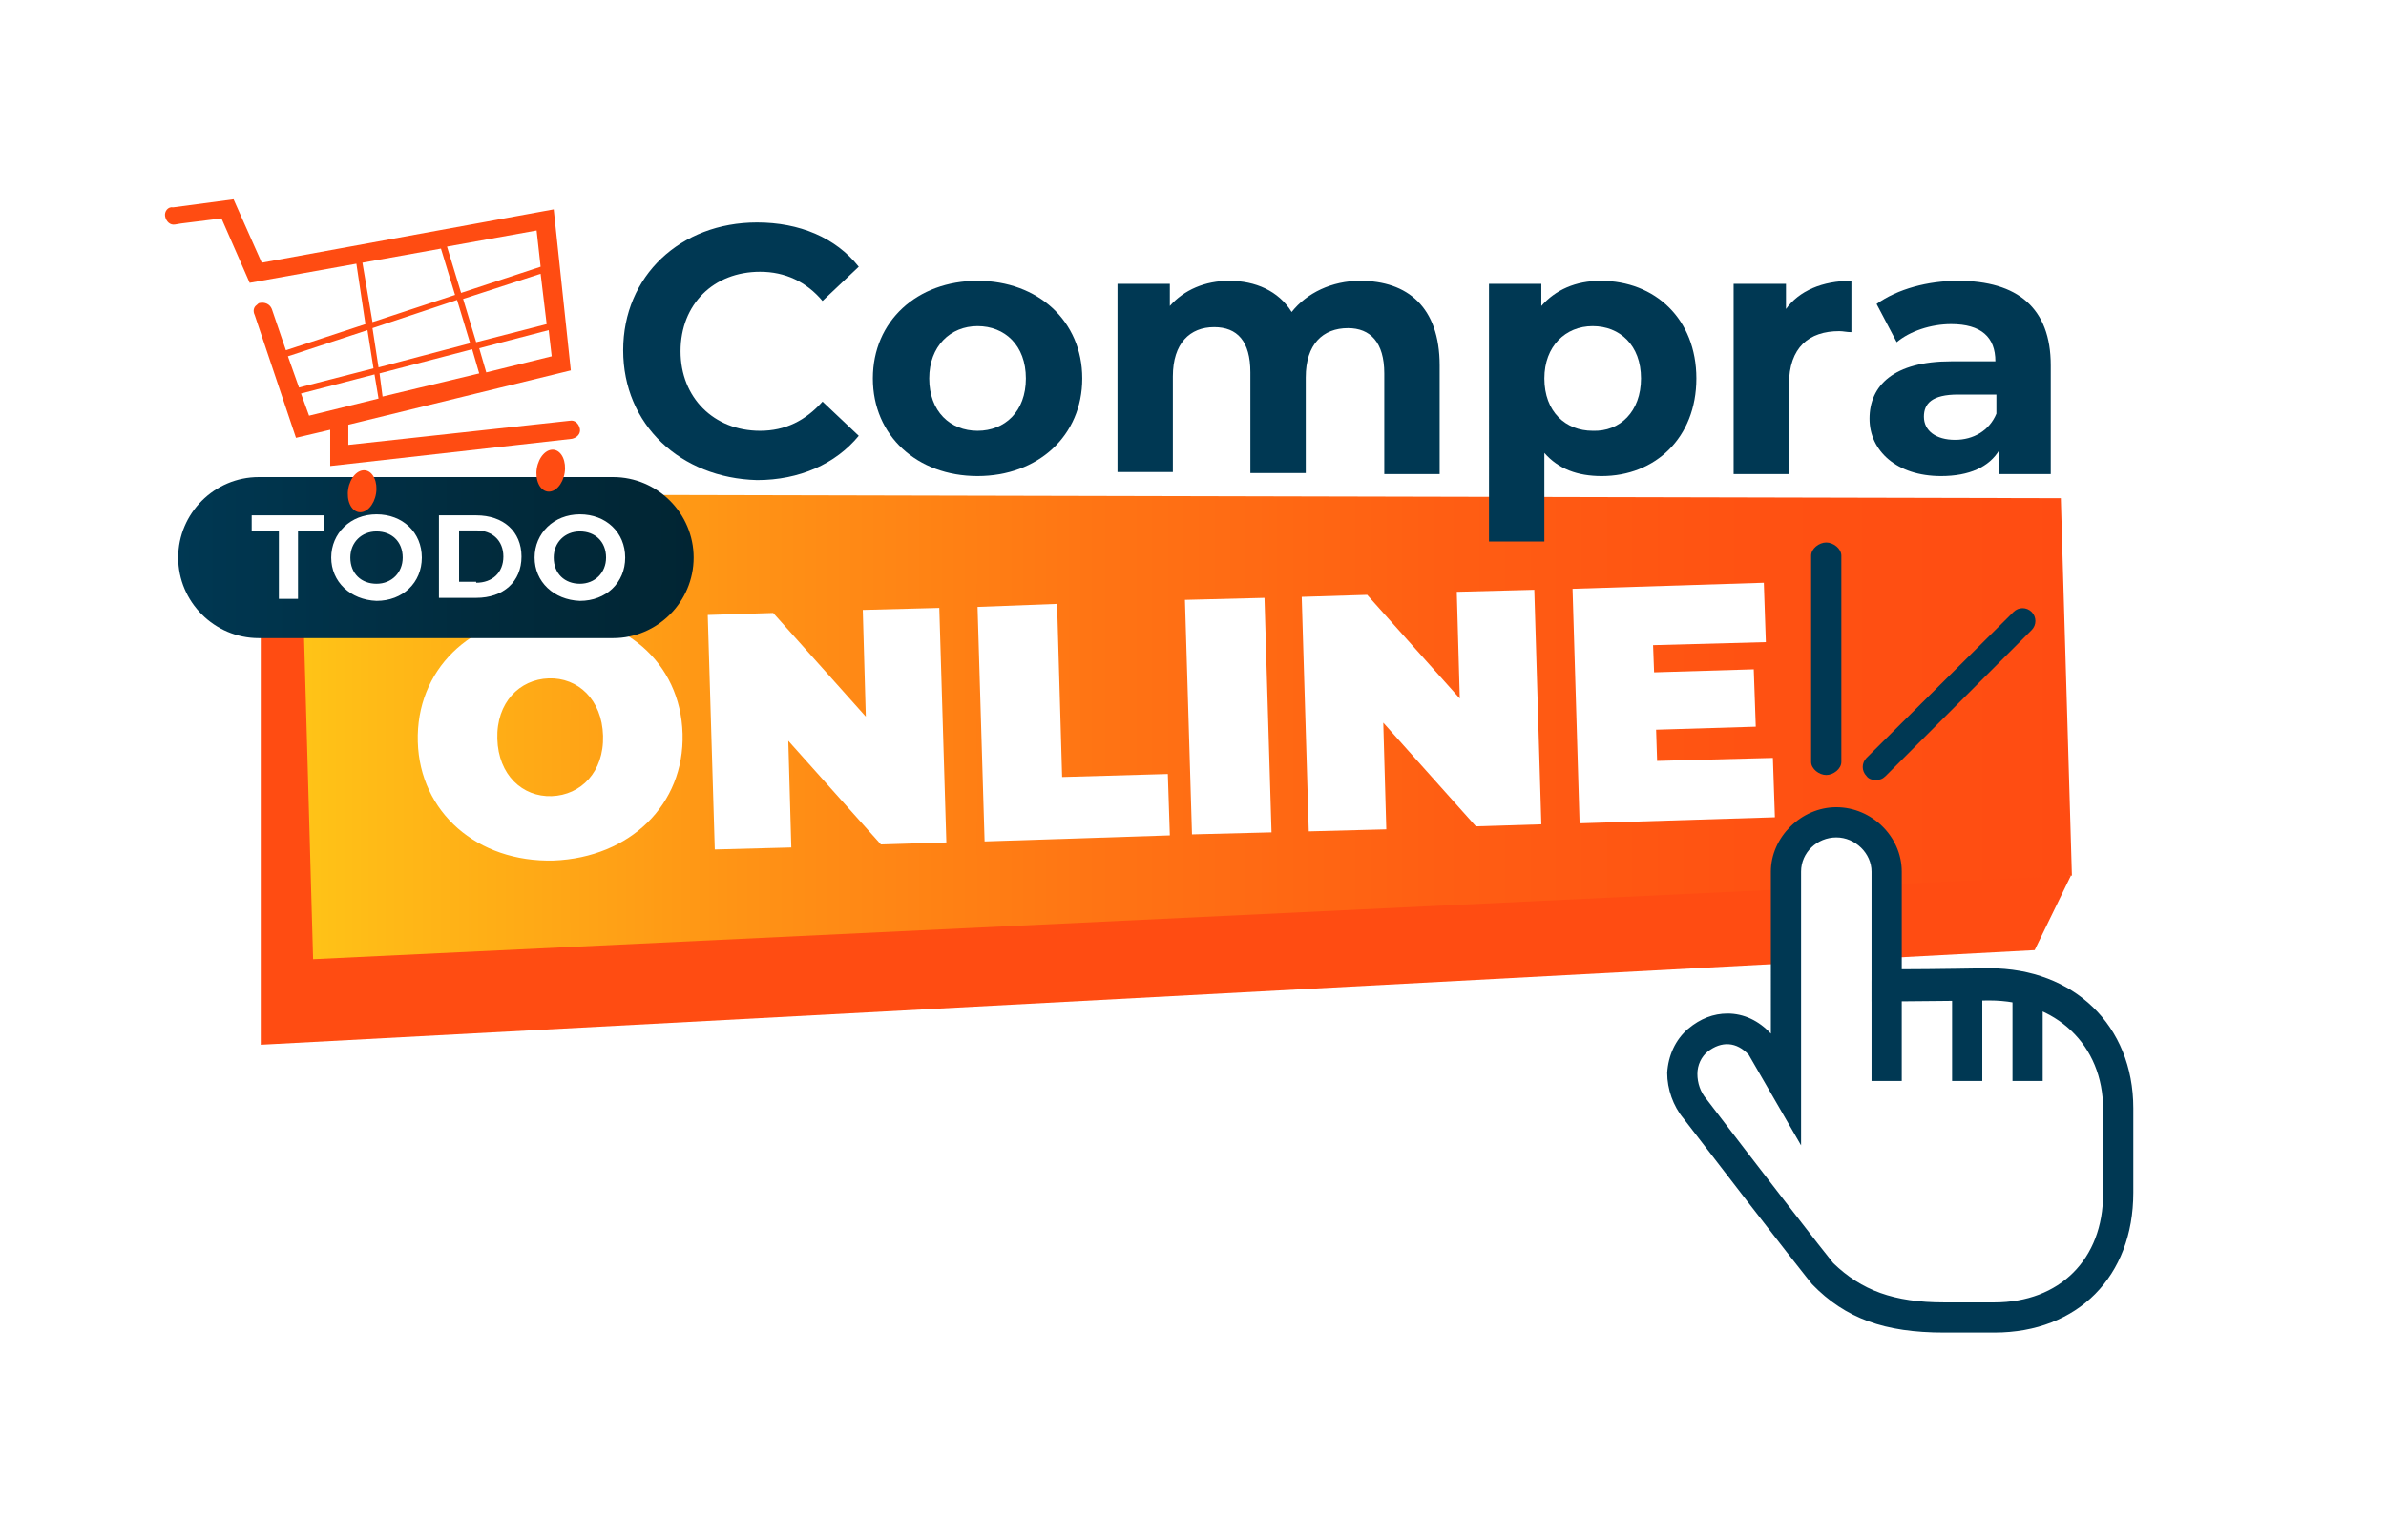 <?xml version="1.0" encoding="utf-8"?>
<!-- Generator: Adobe Illustrator 19.0.0, SVG Export Plug-In . SVG Version: 6.00 Build 0)  -->
<svg version="1.1" xmlns="http://www.w3.org/2000/svg" xmlns:xlink="http://www.w3.org/1999/xlink" x="0px" y="0px"
	 viewBox="0 0 237 153" style="enable-background:new 0 0 237 153;" xml:space="preserve">
<style type="text/css">
	.st0{fill:#FFFFFF;}
	.st1{fill:#FF4C12;}
	.st2{fill:url(#SVGID_1_);}
	.st3{fill:#003853;}
	.st4{fill:url(#SVGID_2_);}
</style>
<g id="Background">
	<g>
		<rect x="-22.1" y="-206.6" class="st0" width="500.6" height="500.6"/>
	</g>
</g>
<g id="Objects">
	<g>
		<polygon class="st1" points="29.3,49.2 25.9,57.5 25.9,103.8 202.1,94.4 205.7,87 		"/>
		<g>
			
				<linearGradient id="SVGID_1_" gradientUnits="userSpaceOnUse" x1="29.799" y1="-16067.398" x2="205.82" y2="-16067.398" gradientTransform="matrix(1 0 0 -1 0 -15995.2)">
				<stop  offset="0" style="stop-color:#FFC417"/>
				<stop  offset="4.552996e-002" style="stop-color:#FFBA17"/>
				<stop  offset="0.249" style="stop-color:#FF9315"/>
				<stop  offset="0.45" style="stop-color:#FF7414"/>
				<stop  offset="0.644" style="stop-color:#FF5E13"/>
				<stop  offset="0.831" style="stop-color:#FF5112"/>
				<stop  offset="1" style="stop-color:#FF4C12"/>
			</linearGradient>
			<polygon class="st2" points="205.8,87 31.1,95.3 29.8,49.1 204.7,49.5 			"/>
			<g>
				<path class="st0" d="M41.5,73.7c-0.2-7.1,5.2-12.4,12.8-12.6c7.6-0.2,13.3,4.7,13.5,11.8C68,79.9,62.6,85.2,55,85.5
					C47.4,85.7,41.7,80.7,41.5,73.7z M59.9,73.1c-0.1-3.6-2.5-5.8-5.4-5.7c-2.9,0.1-5.2,2.4-5.1,6c0.1,3.6,2.5,5.8,5.4,5.7
					C57.7,79,60,76.7,59.9,73.1z"/>
				<path class="st0" d="M93.3,60.4L94,83.7l-6.5,0.2l-9.2-10.3l0.3,10.6L71,84.4l-0.7-23.3l6.5-0.2L86,71.2l-0.3-10.6L93.3,60.4z"
					/>
				<path class="st0" d="M97.1,60.3L105,60l0.5,17.2l10.5-0.3l0.2,6.1l-18.4,0.6L97.1,60.3z"/>
				<path class="st0" d="M117.7,59.6l7.9-0.2l0.7,23.3l-7.9,0.2L117.7,59.6z"/>
				<path class="st0" d="M152.4,58.6l0.7,23.3l-6.5,0.2l-9.2-10.3l0.3,10.6l-7.7,0.2l-0.7-23.3l6.5-0.2l9.2,10.3l-0.3-10.6
					L152.4,58.6z"/>
				<path class="st0" d="M176.1,75.3l0.2,5.9l-19.4,0.6l-0.7-23.3l19-0.6l0.2,5.9l-11.2,0.3l0.1,2.7l9.9-0.3l0.2,5.7l-9.9,0.3
					l0.1,3.1L176.1,75.3z"/>
			</g>
		</g>
		<g>
			<path class="st3" d="M61.9,34.8c0-7.4,5.7-12.7,13.3-12.7c4.2,0,7.8,1.5,10.1,4.4l-3.6,3.4c-1.6-1.9-3.7-2.9-6.2-2.9
				c-4.6,0-7.9,3.2-7.9,7.9c0,4.6,3.3,7.9,7.9,7.9c2.5,0,4.5-1,6.2-2.9l3.6,3.4c-2.3,2.8-5.9,4.4-10.1,4.4
				C67.6,47.5,61.9,42.2,61.9,34.8z"/>
			<path class="st3" d="M86.7,37.6c0-5.7,4.4-9.7,10.4-9.7s10.4,4,10.4,9.7c0,5.7-4.4,9.7-10.4,9.7S86.7,43.3,86.7,37.6z
				 M101.9,37.6c0-3.3-2.1-5.2-4.8-5.2s-4.8,2-4.8,5.2c0,3.3,2.1,5.2,4.8,5.2S101.9,40.9,101.9,37.6z"/>
			<path class="st3" d="M143,36.3v10.8h-5.5v-10c0-3.1-1.4-4.5-3.6-4.5c-2.5,0-4.2,1.6-4.2,4.9v9.5h-5.5v-10c0-3.1-1.3-4.5-3.6-4.5
				c-2.4,0-4.1,1.6-4.1,4.9v9.5h-5.5V28.2h5.2v2.2c1.4-1.6,3.5-2.5,5.9-2.5c2.6,0,4.9,1,6.2,3.1c1.5-1.9,4-3.1,6.8-3.1
				C139.8,27.9,143,30.5,143,36.3z"/>
			<path class="st3" d="M168.5,37.6c0,5.9-4.1,9.7-9.4,9.7c-2.4,0-4.3-0.7-5.7-2.3v8.8h-5.5V28.2h5.2v2.2c1.4-1.6,3.4-2.5,5.9-2.5
				C164.4,27.9,168.5,31.7,168.5,37.6z M163,37.6c0-3.3-2.1-5.2-4.8-5.2c-2.7,0-4.8,2-4.8,5.2c0,3.3,2.1,5.2,4.8,5.2
				C160.9,42.9,163,40.9,163,37.6z"/>
			<path class="st3" d="M183.9,27.9V33c-0.5,0-0.8-0.1-1.2-0.1c-3,0-5,1.6-5,5.3v8.9h-5.5V28.2h5.2v2.5
				C178.7,28.9,181,27.9,183.9,27.9z"/>
			<path class="st3" d="M203.7,36.3v10.8h-5.1v-2.4c-1,1.7-3,2.6-5.8,2.6c-4.4,0-7.1-2.5-7.1-5.7c0-3.3,2.4-5.7,8.1-5.7h4.4
				c0-2.4-1.4-3.7-4.4-3.7c-2,0-4.1,0.7-5.4,1.8l-2-3.8c2.1-1.5,5.1-2.3,8.1-2.3C200.4,27.9,203.7,30.6,203.7,36.3z M198.3,41.1
				v-1.9h-3.8c-2.6,0-3.4,0.9-3.4,2.2c0,1.4,1.2,2.3,3.1,2.3C196,43.7,197.6,42.8,198.3,41.1z"/>
		</g>
	</g>
	
		<linearGradient id="SVGID_2_" gradientUnits="userSpaceOnUse" x1="17.641" y1="-16050.593" x2="68.891" y2="-16050.593" gradientTransform="matrix(1 0 0 -1 0 -15995.2)">
		<stop  offset="0" style="stop-color:#003853"/>
		<stop  offset="0.589" style="stop-color:#012B3D"/>
		<stop  offset="1" style="stop-color:#012533"/>
	</linearGradient>
	<path class="st4" d="M60.9,63.4H25.7c-4.4,0-8-3.6-8-8v0c0-4.4,3.6-8,8-8h35.2c4.4,0,8,3.6,8,8v0C68.9,59.8,65.3,63.4,60.9,63.4z"
		/>
	<g>
		<g>
			<g>
				<path class="st0" d="M197.1,97.7c0,0-9.2,0.1-10.2,0.1V86.6c0-2.7-2.3-4.9-5-4.9c-2.7,0-5,2.2-5,4.9v21.6l-2.2-4.2
					c-1.7-2-4.1-2.3-6.2-0.6c-2,1.7-2,4.8-0.3,6.9c0,0,12.6,16.5,12.7,16.6c2.8,2.8,6.3,4.6,12.1,4.6h5c7.4,0,11.8-5.4,11.8-12.8
					v-8.4C209.9,102.7,204.5,97.7,197.1,97.7z"/>
				<path class="st3" d="M198.1,132.4h-5c-5.9,0-9.8-1.4-13.1-4.8l0,0c-0.4-0.5-2.2-2.7-12.8-16.5c-1-1.2-1.6-2.9-1.6-4.5
					c0.1-1.7,0.8-3.3,2.1-4.4c1.2-1,2.5-1.5,3.9-1.5c1.6,0,3.1,0.7,4.3,2V86.6c0-3.4,3-6.4,6.5-6.4c3.5,0,6.5,2.9,6.5,6.4v9.7
					c2.9,0,8.7-0.1,8.7-0.1c8.4,0,14.3,5.7,14.3,13.9v8.4C211.9,126.8,206.4,132.4,198.1,132.4z M182.1,125.5c2.8,2.7,6,3.9,11,3.9
					h5c6.5,0,10.8-4.3,10.8-10.8v-8.4c0-6.4-4.7-10.8-11.3-10.8c0,0-9.2,0.1-10.2,0.1h-1.5V86.6c0-1.8-1.6-3.4-3.5-3.4
					s-3.5,1.5-3.5,3.4v27.2l-5.2-9c-1.2-1.3-2.7-1.4-4.1-0.3c-0.6,0.5-1,1.3-1,2.2c0,0.9,0.3,1.8,0.9,2.5
					C174.3,115.5,181.5,124.8,182.1,125.5z"/>
			</g>
			<g>
				<line class="st3" x1="186.9" y1="97.4" x2="186.9" y2="107.4"/>
				<rect x="185.9" y="97.4" class="st3" width="3" height="10"/>
			</g>
			<g>
				<line class="st3" x1="194.9" y1="97.4" x2="194.9" y2="107.4"/>
				<rect x="193.9" y="97.4" class="st3" width="3" height="10"/>
			</g>
			<g>
				<line class="st3" x1="200.9" y1="97.4" x2="200.9" y2="107.4"/>
				<rect x="199.9" y="97.4" class="st3" width="3" height="10"/>
			</g>
		</g>
		<g>
			<line class="st3" x1="180.9" y1="75.4" x2="180.9" y2="55.4"/>
			<path class="st3" d="M181.4,77c-0.7,0-1.5-0.6-1.5-1.3V55.2c0-0.7,0.8-1.3,1.5-1.3c0.7,0,1.5,0.6,1.5,1.3v20.5
				C182.9,76.4,182.1,77,181.4,77z"/>
		</g>
		<g>
			<line class="st3" x1="186.3" y1="76.2" x2="200.9" y2="61.7"/>
			<path class="st3" d="M186.3,77.5c-0.3,0-0.7-0.1-0.9-0.4c-0.5-0.5-0.5-1.3,0-1.8L200,60.8c0.5-0.5,1.3-0.5,1.8,0
				c0.5,0.5,0.5,1.3,0,1.8l-14.5,14.5C187,77.4,186.7,77.5,186.3,77.5z"/>
		</g>
		<g>
			<path class="st0" d="M27.7,52.8H25v-1.6h7.2v1.6h-2.6v6.7h-1.9V52.8z"/>
			<path class="st0" d="M32.9,55.4c0-2.4,1.9-4.3,4.5-4.3c2.6,0,4.5,1.8,4.5,4.3c0,2.5-1.9,4.3-4.5,4.3
				C34.8,59.6,32.9,57.8,32.9,55.4z M40,55.4c0-1.6-1.1-2.6-2.6-2.6c-1.5,0-2.6,1.1-2.6,2.6c0,1.6,1.1,2.6,2.6,2.6
				C38.9,58,40,56.9,40,55.4z"/>
			<path class="st0" d="M43.6,51.2h3.7c2.7,0,4.5,1.6,4.5,4.1s-1.8,4.1-4.5,4.1h-3.7V51.2z M47.3,57.9c1.6,0,2.7-1,2.7-2.6
				c0-1.6-1.1-2.6-2.7-2.6h-1.7v5.1H47.3z"/>
			<path class="st0" d="M53.1,55.4c0-2.4,1.9-4.3,4.5-4.3c2.6,0,4.5,1.8,4.5,4.3c0,2.5-1.9,4.3-4.5,4.3C55,59.6,53.1,57.8,53.1,55.4
				z M60.2,55.4c0-1.6-1.1-2.6-2.6-2.6c-1.5,0-2.6,1.1-2.6,2.6c0,1.6,1.1,2.6,2.6,2.6C59.1,58,60.2,56.9,60.2,55.4z"/>
		</g>
	</g>
	<g>
		<path class="st1" d="M16.4,21.5c0.1,0.5,0.5,0.9,1,0.8l0.6-0.1l4-0.5l2.8,6.4l10.6-1.9l0.9,6l-7.9,2.6L27,30.7
			c-0.2-0.5-0.7-0.7-1.2-0.6c-0.1,0-0.2,0.1-0.3,0.2c-0.3,0.2-0.4,0.6-0.2,1l4.1,12.2l3.4-0.8v3.6l24-2.7c0.5-0.1,0.9-0.5,0.8-1
			c-0.1-0.5-0.5-0.9-1-0.8l-22,2.4v-2l22.1-5.4l-1.7-16l-29,5.3l-2.8-6.3l-6,0.8C16.7,20.5,16.3,21,16.4,21.5z M53.7,26.5l-7.9,2.6
			l-1.4-4.6l8.9-1.6L53.7,26.5z M54.3,32.2l-7,1.8L46,29.7l7.7-2.5L54.3,32.2z M48.3,37l-0.7-2.4l6.9-1.8l0.3,2.6L48.3,37z
			 M37.7,37.1l9.2-2.4l0.7,2.4l-9.6,2.3L37.7,37.1z M37.6,36.5L37,32.6l8.4-2.8l1.3,4.3L37.6,36.5z M29.9,39.1l7.3-1.9l0.4,2.4
			l-6.9,1.7L29.9,39.1z M36.5,32.8l0.6,3.8l-7.4,1.9l-1.1-3.1L36.5,32.8z M36,26.1l7.8-1.4l1.4,4.6L37,32L36,26.1z"/>
		<ellipse transform="matrix(0.16 -0.987 0.987 0.16 -0.141 93.281)" class="st1" cx="54.7" cy="46.7" rx="2.1" ry="1.4"/>
		<ellipse transform="matrix(0.16 -0.987 0.987 0.16 -17.955 76.534)" class="st1" cx="36" cy="48.8" rx="2.1" ry="1.4"/>
	</g>
</g>
<g id="Designed_by_Freepik">
</g>
</svg>

